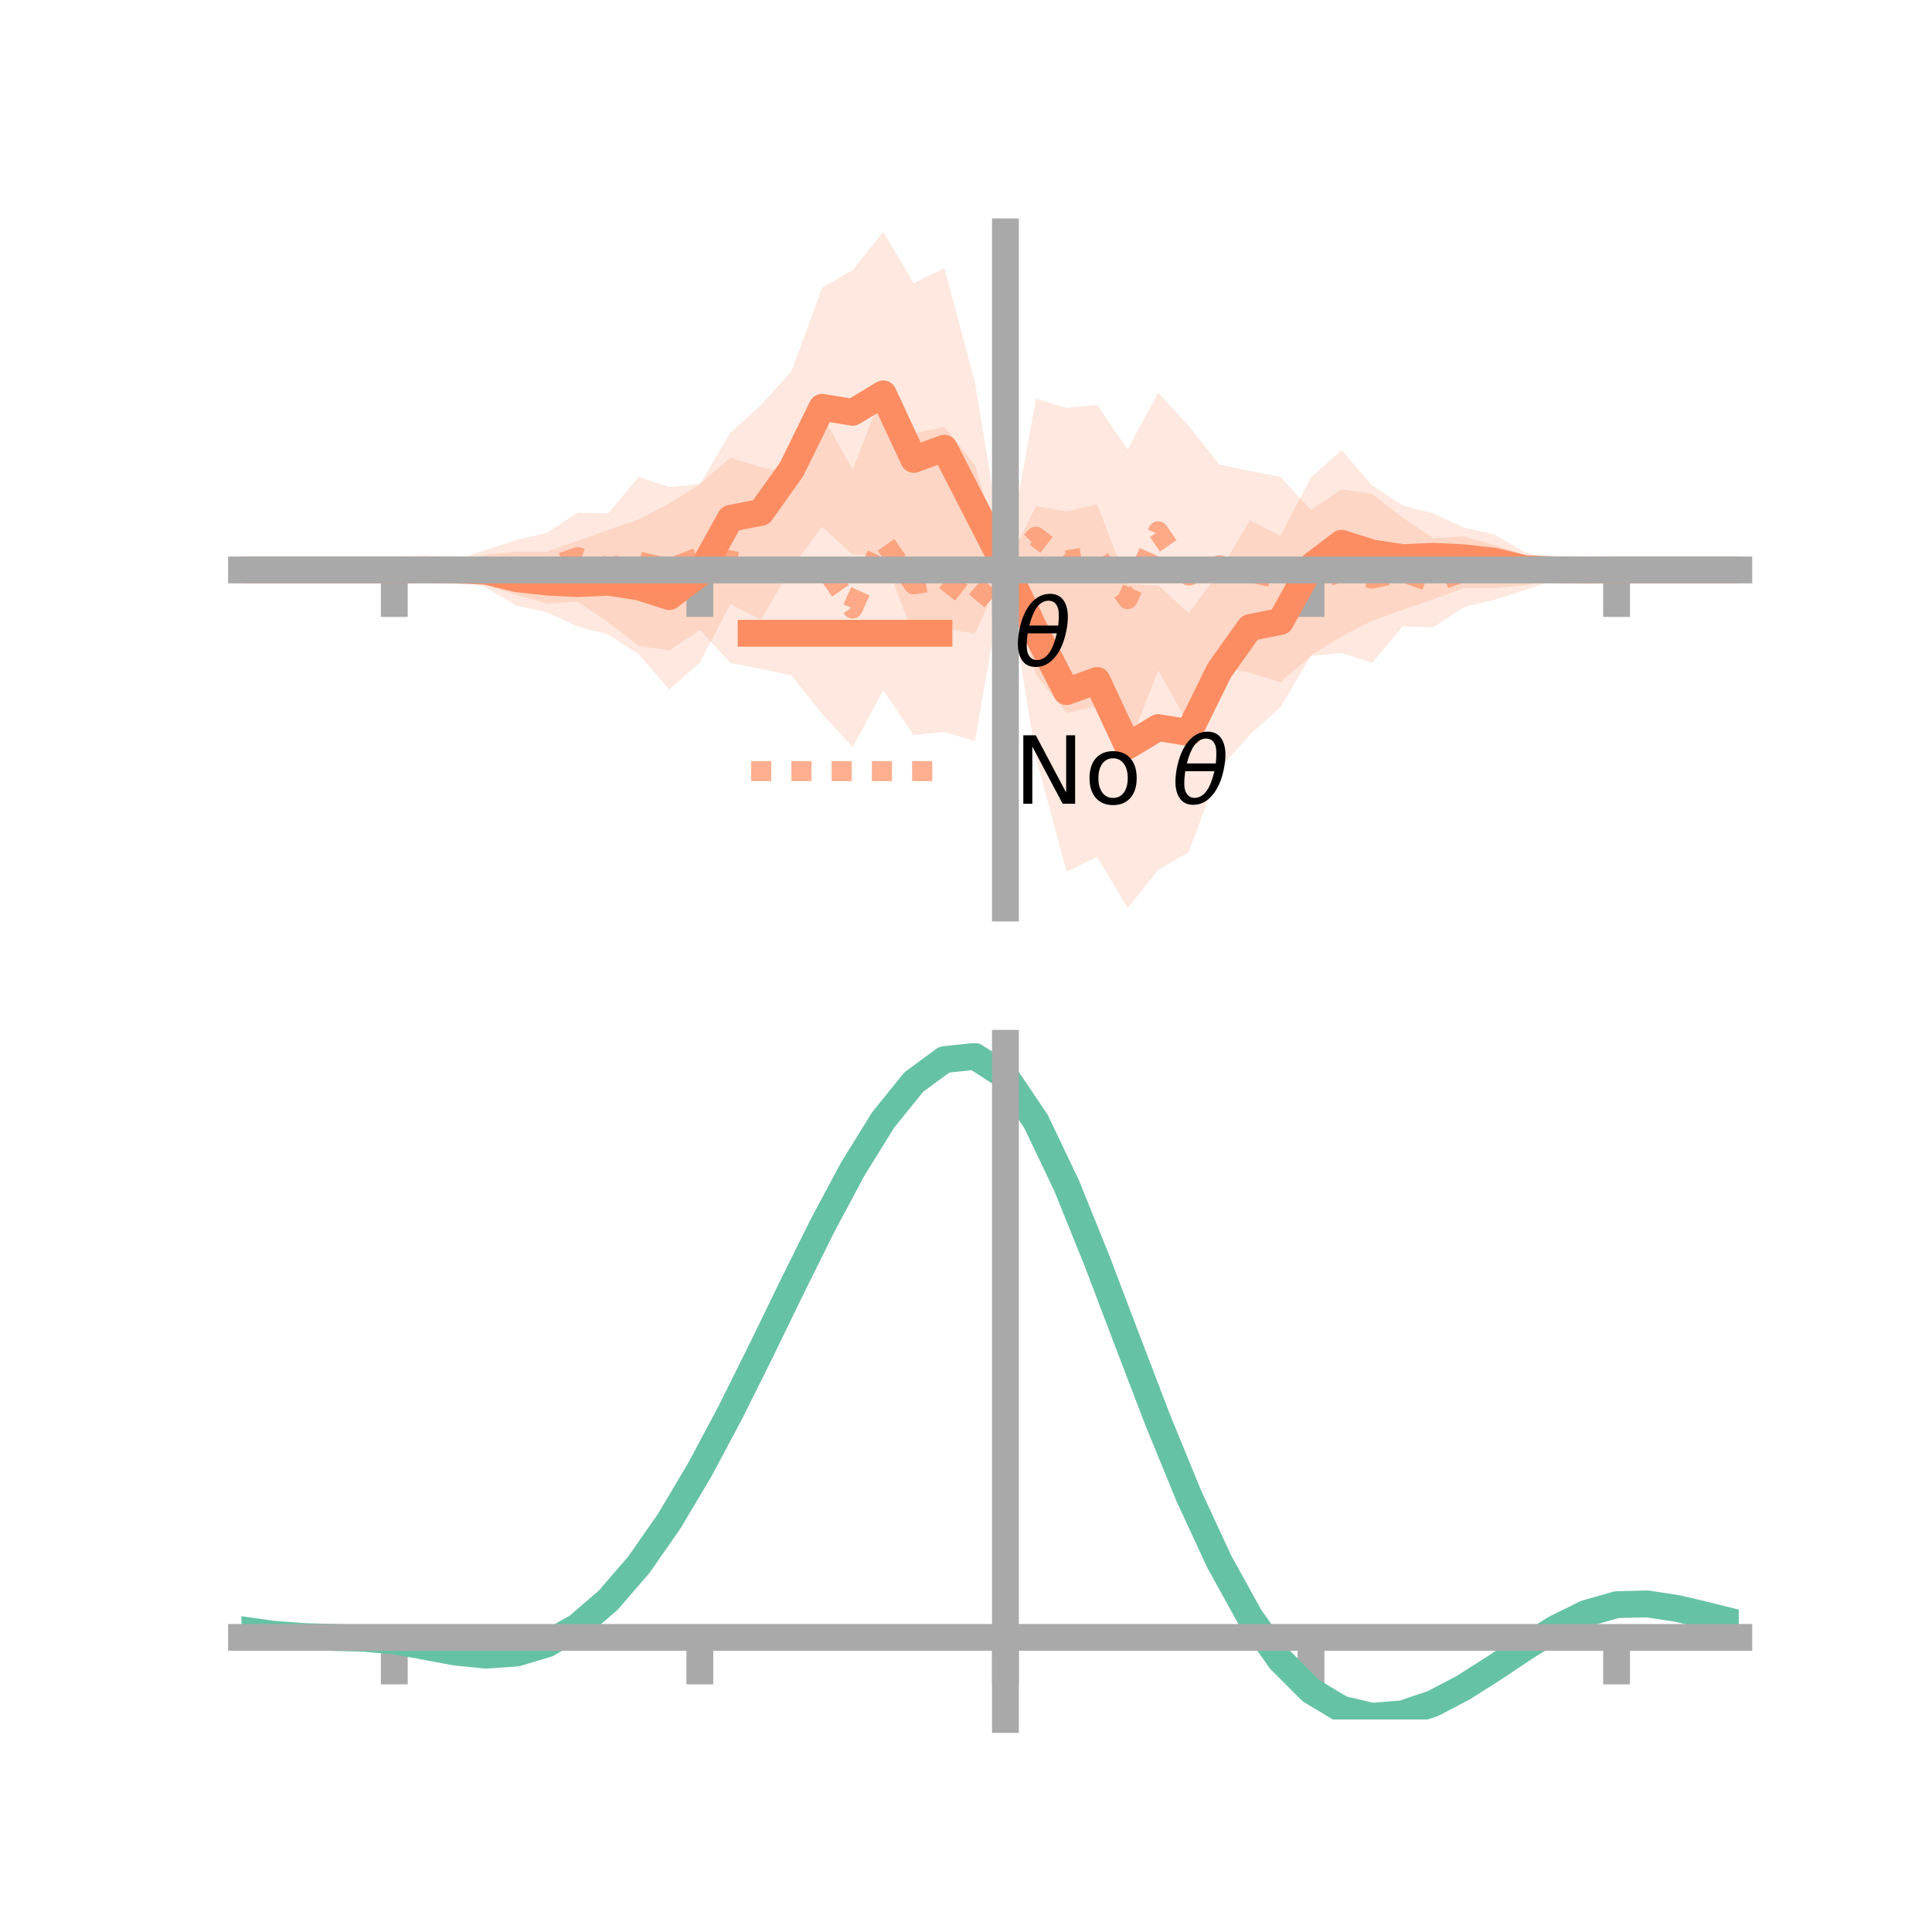 <?xml version="1.0" encoding="utf-8" standalone="no"?>
<!DOCTYPE svg PUBLIC "-//W3C//DTD SVG 1.1//EN"
  "http://www.w3.org/Graphics/SVG/1.1/DTD/svg11.dtd">
<!-- Created with matplotlib (https://matplotlib.org/) -->
<svg height="144pt" version="1.1" viewBox="0 0 144 144" width="144pt" xmlns="http://www.w3.org/2000/svg" xmlns:xlink="http://www.w3.org/1999/xlink">
 <defs>
  <style type="text/css">*{stroke-linecap:butt;stroke-linejoin:round;}</style>
 </defs>
 <g id="figure_1">
  <g id="patch_1">
   <path d="M 0 144 
L 144 144 
L 144 0 
L 0 0 
z
" style="fill:none;"/>
  </g>
  <g id="axes_1">
   <g id="patch_2">
    <path d="M 18 67.68 
L 129.6 67.68 
L 129.6 17.28 
L 18 17.28 
z
" style="fill:none;"/>
   </g>
   <g id="PolyCollection_1">
    <path clip-path="url(#pca3394d5e0)" d="M 18 42.48 
L 18 42.48 
L 20.278 42.48 
L 22.555 42.48 
L 24.833 42.48 
L 27.11 42.48 
L 29.388 42.48 
L 31.665 42.173 
L 33.943 41.84 
L 36.22 41.337 
L 38.498 41.128 
L 40.776 41.13 
L 43.053 40.297 
L 45.331 39.508 
L 47.608 38.71 
L 49.886 37.534 
L 52.163 36.102 
L 54.441 32.248 
L 56.718 30.2 
L 58.996 27.658 
L 61.273 21.452 
L 63.551 20.131 
L 65.829 17.28 
L 68.106 21.106 
L 70.384 19.982 
L 72.661 28.455 
L 74.939 42.28 
L 77.216 37.729 
L 79.494 38.123 
L 81.771 37.585 
L 84.049 43.526 
L 86.327 43.629 
L 88.604 45.694 
L 90.882 42.638 
L 93.159 38.783 
L 95.437 39.936 
L 97.714 35.577 
L 99.992 33.56 
L 102.269 36.183 
L 104.547 37.673 
L 106.824 38.258 
L 109.102 39.316 
L 111.38 39.826 
L 113.657 41.158 
L 115.935 41.815 
L 118.212 42.21 
L 120.49 42.48 
L 122.767 42.48 
L 125.045 42.48 
L 127.322 42.48 
L 129.6 42.48 
L 129.6 42.48 
L 129.6 42.48 
L 127.322 42.48 
L 125.045 42.48 
L 122.767 42.48 
L 120.49 42.48 
L 118.212 42.787 
L 115.935 43.12 
L 113.657 43.623 
L 111.38 43.832 
L 109.102 43.83 
L 106.824 44.663 
L 104.547 45.452 
L 102.269 46.25 
L 99.992 47.426 
L 97.714 48.858 
L 95.437 52.712 
L 93.159 54.76 
L 90.882 57.302 
L 88.604 63.508 
L 86.327 64.829 
L 84.049 67.68 
L 81.771 63.854 
L 79.494 64.978 
L 77.216 56.505 
L 74.939 42.28 
L 72.661 47.231 
L 70.384 46.837 
L 68.106 47.375 
L 65.829 41.434 
L 63.551 41.331 
L 61.273 39.266 
L 58.996 42.322 
L 56.718 46.177 
L 54.441 45.024 
L 52.163 49.383 
L 49.886 51.4 
L 47.608 48.777 
L 45.331 47.287 
L 43.053 46.702 
L 40.776 45.644 
L 38.498 45.134 
L 36.22 43.802 
L 33.943 43.145 
L 31.665 42.75 
L 29.388 42.48 
L 27.11 42.48 
L 24.833 42.48 
L 22.555 42.48 
L 20.278 42.48 
L 18 42.48 
z
" style="fill:#fc8d62;fill-opacity:0.2;"/>
   </g>
   <g id="PolyCollection_2">
    <path clip-path="url(#pca3394d5e0)" d="M 18 42.48 
L 18 42.48 
L 20.278 42.48 
L 22.555 42.48 
L 24.833 42.48 
L 27.11 42.48 
L 29.388 42.48 
L 31.665 42.202 
L 33.943 41.769 
L 36.22 40.979 
L 38.498 40.252 
L 40.776 39.702 
L 43.053 38.212 
L 45.331 38.271 
L 47.608 35.547 
L 49.886 36.301 
L 52.163 36.069 
L 54.441 34.12 
L 56.718 34.82 
L 58.996 35.288 
L 61.273 30.924 
L 63.551 35.006 
L 65.829 29.166 
L 68.106 32.312 
L 70.384 31.82 
L 72.661 34.662 
L 74.939 42.28 
L 77.216 29.719 
L 79.494 30.405 
L 81.771 30.174 
L 84.049 33.509 
L 86.327 29.264 
L 88.604 31.756 
L 90.882 34.613 
L 93.159 35.105 
L 95.437 35.545 
L 97.714 38.026 
L 99.992 36.481 
L 102.269 36.825 
L 104.547 38.585 
L 106.824 40.113 
L 109.102 39.98 
L 111.38 40.628 
L 113.657 41.339 
L 115.935 41.69 
L 118.212 42.268 
L 120.49 42.48 
L 122.767 42.48 
L 125.045 42.48 
L 127.322 42.48 
L 129.6 42.48 
L 129.6 42.48 
L 129.6 42.48 
L 127.322 42.48 
L 125.045 42.48 
L 122.767 42.48 
L 120.49 42.48 
L 118.212 42.758 
L 115.935 43.191 
L 113.657 43.981 
L 111.38 44.708 
L 109.102 45.258 
L 106.824 46.748 
L 104.547 46.689 
L 102.269 49.413 
L 99.992 48.659 
L 97.714 48.891 
L 95.437 50.84 
L 93.159 50.14 
L 90.882 49.672 
L 88.604 54.036 
L 86.327 49.954 
L 84.049 55.794 
L 81.771 52.648 
L 79.494 53.14 
L 77.216 50.298 
L 74.939 42.28 
L 72.661 55.241 
L 70.384 54.555 
L 68.106 54.786 
L 65.829 51.451 
L 63.551 55.696 
L 61.273 53.204 
L 58.996 50.347 
L 56.718 49.855 
L 54.441 49.415 
L 52.163 46.934 
L 49.886 48.479 
L 47.608 48.135 
L 45.331 46.375 
L 43.053 44.847 
L 40.776 44.98 
L 38.498 44.332 
L 36.22 43.621 
L 33.943 43.27 
L 31.665 42.692 
L 29.388 42.48 
L 27.11 42.48 
L 24.833 42.48 
L 22.555 42.48 
L 20.278 42.48 
L 18 42.48 
z
" style="fill:#fc8d62;fill-opacity:0.2;"/>
   </g>
   <g id="matplotlib.axis_1">
    <g id="xtick_1">
     <g id="line2d_1">
      <defs>
       <path d="M 0 0 
L 0 3.5 
" id="m5f84fbed61" style="stroke:#a9a9a9;stroke-width:2;"/>
      </defs>
      <g>
       <use style="fill:#a9a9a9;stroke:#a9a9a9;stroke-width:2;" x="29.388" xlink:href="#m5f84fbed61" y="42.48"/>
      </g>
     </g>
    </g>
    <g id="xtick_2">
     <g id="line2d_2">
      <g>
       <use style="fill:#a9a9a9;stroke:#a9a9a9;stroke-width:2;" x="52.163" xlink:href="#m5f84fbed61" y="42.48"/>
      </g>
     </g>
    </g>
    <g id="xtick_3">
     <g id="line2d_3">
      <g>
       <use style="fill:#a9a9a9;stroke:#a9a9a9;stroke-width:2;" x="74.939" xlink:href="#m5f84fbed61" y="42.48"/>
      </g>
     </g>
    </g>
    <g id="xtick_4">
     <g id="line2d_4">
      <g>
       <use style="fill:#a9a9a9;stroke:#a9a9a9;stroke-width:2;" x="97.714" xlink:href="#m5f84fbed61" y="42.48"/>
      </g>
     </g>
    </g>
    <g id="xtick_5">
     <g id="line2d_5">
      <g>
       <use style="fill:#a9a9a9;stroke:#a9a9a9;stroke-width:2;" x="120.49" xlink:href="#m5f84fbed61" y="42.48"/>
      </g>
     </g>
    </g>
   </g>
   <g id="matplotlib.axis_2"/>
   <g id="line2d_6">
    <path clip-path="url(#pca3394d5e0)" d="M 18 42.48 
L 20.278 42.48 
L 22.555 42.48 
L 24.833 42.48 
L 27.11 42.48 
L 29.388 42.48 
L 31.665 42.462 
L 33.943 42.492 
L 36.22 42.569 
L 38.498 43.131 
L 40.776 43.387 
L 43.053 43.5 
L 45.331 43.398 
L 47.608 43.744 
L 49.886 44.467 
L 52.163 42.743 
L 54.441 38.636 
L 56.718 38.189 
L 58.996 34.99 
L 61.273 30.359 
L 63.551 30.731 
L 65.829 29.357 
L 68.106 34.24 
L 70.384 33.409 
L 72.661 37.843 
L 74.939 42.28 
L 77.216 47.117 
L 79.494 51.551 
L 81.771 50.72 
L 84.049 55.603 
L 86.327 54.229 
L 88.604 54.601 
L 90.882 49.97 
L 93.159 46.771 
L 95.437 46.324 
L 97.714 42.217 
L 99.992 40.493 
L 102.269 41.216 
L 104.547 41.562 
L 106.824 41.46 
L 109.102 41.573 
L 111.38 41.829 
L 113.657 42.391 
L 115.935 42.468 
L 118.212 42.498 
L 120.49 42.48 
L 122.767 42.48 
L 125.045 42.48 
L 127.322 42.48 
L 129.6 42.48 
" style="fill:none;stroke:#fc8d62;stroke-linecap:square;stroke-width:2;"/>
   </g>
   <g id="line2d_7">
    <path clip-path="url(#pca3394d5e0)" d="M 18 42.48 
L 20.278 42.48 
L 22.555 42.48 
L 24.833 42.48 
L 27.11 42.48 
L 29.388 42.48 
L 31.665 42.447 
L 33.943 42.519 
L 36.22 42.3 
L 38.498 42.292 
L 40.776 42.341 
L 43.053 41.529 
L 45.331 42.323 
L 47.608 41.841 
L 49.886 42.39 
L 52.163 41.502 
L 54.441 41.768 
L 56.718 42.337 
L 58.996 42.817 
L 61.273 42.064 
L 63.551 45.351 
L 65.829 40.308 
L 68.106 43.549 
L 70.384 43.188 
L 72.661 44.952 
L 74.939 42.28 
L 77.216 40.008 
L 79.494 41.772 
L 81.771 41.411 
L 84.049 44.652 
L 86.327 39.609 
L 88.604 42.896 
L 90.882 42.143 
L 93.159 42.623 
L 95.437 43.192 
L 97.714 43.458 
L 99.992 42.57 
L 102.269 43.119 
L 104.547 42.637 
L 106.824 43.431 
L 109.102 42.619 
L 111.38 42.668 
L 113.657 42.66 
L 115.935 42.441 
L 118.212 42.513 
L 120.49 42.48 
L 122.767 42.48 
L 125.045 42.48 
L 127.322 42.48 
L 129.6 42.48 
" style="fill:none;stroke:#fc8d62;stroke-dasharray:1.5,1.5;stroke-dashoffset:0;stroke-opacity:0.7;stroke-width:1.5;"/>
   </g>
   <g id="patch_3">
    <path d="M 74.939 67.68 
L 74.939 17.28 
" style="fill:none;stroke:#a9a9a9;stroke-linecap:square;stroke-linejoin:miter;stroke-width:2;"/>
   </g>
   <g id="patch_4">
    <path d="M 129.6 67.68 
L 129.6 17.28 
" style="fill:none;"/>
   </g>
   <g id="patch_5">
    <path d="M 18 42.48 
L 129.6 42.48 
" style="fill:none;stroke:#a9a9a9;stroke-linecap:square;stroke-linejoin:miter;stroke-width:2;"/>
   </g>
   <g id="patch_6">
    <path d="M 18 17.28 
L 129.6 17.28 
" style="fill:none;"/>
   </g>
   <g id="legend_1">
    <g id="line2d_8">
     <path d="M 55.985 47.2 
L 69.985 47.2 
" style="fill:none;stroke:#fc8d62;stroke-linecap:square;stroke-width:2;"/>
    </g>
    <g id="line2d_9"/>
    <g id="text_1">
     <!-- $\theta$ -->
     <g transform="translate(75.585 49.65)scale(0.07 -0.07)">
      <defs>
       <path d="M 45.516 34.672 
L 14.453 34.672 
Q 12.359 20.062 14.5 13.875 
Q 17.188 6.25 24.469 6.25 
Q 31.781 6.25 37.359 13.922 
Q 42.234 20.656 45.516 34.672 
z
M 47.016 42.969 
Q 48.344 56.844 46.625 61.719 
Q 43.953 69.438 36.766 69.438 
Q 29.297 69.438 23.828 61.812 
Q 19.531 55.672 16.156 42.969 
z
M 38.188 76.766 
Q 49.906 76.766 54.594 66.406 
Q 59.281 56.109 55.719 37.844 
Q 52.203 19.625 43.453 9.281 
Q 34.766 -1.125 23.047 -1.125 
Q 11.281 -1.125 6.641 9.281 
Q 2 19.625 5.516 37.844 
Q 9.078 56.109 17.719 66.406 
Q 26.422 76.766 38.188 76.766 
z
" id="DejaVuSans-Oblique-952"/>
      </defs>
      <use transform="translate(0 0.234)" xlink:href="#DejaVuSans-Oblique-952"/>
     </g>
    </g>
    <g id="line2d_10">
     <path d="M 55.985 57.474 
L 69.985 57.474 
" style="fill:none;stroke:#fc8d62;stroke-dasharray:1.5,1.5;stroke-dashoffset:0;stroke-opacity:0.7;stroke-width:1.5;"/>
    </g>
    <g id="line2d_11"/>
    <g id="text_2">
     <!-- No $\theta$ -->
     <g transform="translate(75.585 59.924)scale(0.07 -0.07)">
      <defs>
       <path d="M 9.812 72.906 
L 23.094 72.906 
L 55.422 11.922 
L 55.422 72.906 
L 64.984 72.906 
L 64.984 0 
L 51.703 0 
L 19.391 60.984 
L 19.391 0 
L 9.812 0 
z
" id="DejaVuSans-78"/>
       <path d="M 30.609 48.391 
Q 23.391 48.391 19.188 42.75 
Q 14.984 37.109 14.984 27.297 
Q 14.984 17.484 19.156 11.844 
Q 23.344 6.203 30.609 6.203 
Q 37.797 6.203 41.984 11.859 
Q 46.188 17.531 46.188 27.297 
Q 46.188 37.016 41.984 42.703 
Q 37.797 48.391 30.609 48.391 
z
M 30.609 56 
Q 42.328 56 49.016 48.375 
Q 55.719 40.766 55.719 27.297 
Q 55.719 13.875 49.016 6.219 
Q 42.328 -1.422 30.609 -1.422 
Q 18.844 -1.422 12.172 6.219 
Q 5.516 13.875 5.516 27.297 
Q 5.516 40.766 12.172 48.375 
Q 18.844 56 30.609 56 
z
" id="DejaVuSans-111"/>
       <path id="DejaVuSans-32"/>
      </defs>
      <use transform="translate(0 0.234)" xlink:href="#DejaVuSans-78"/>
      <use transform="translate(74.805 0.234)" xlink:href="#DejaVuSans-111"/>
      <use transform="translate(135.986 0.234)" xlink:href="#DejaVuSans-32"/>
      <use transform="translate(167.773 0.234)" xlink:href="#DejaVuSans-Oblique-952"/>
     </g>
    </g>
   </g>
  </g>
  <g id="axes_2">
   <g id="patch_7">
    <path d="M 18 128.16 
L 129.6 128.16 
L 129.6 77.76 
L 18 77.76 
z
" style="fill:none;"/>
   </g>
   <g id="PolyCollection_3">
    <path clip-path="url(#p8181997ae2)" d="M 18 121.519 
L 18 121.428 
L 20.278 121.76 
L 22.555 121.935 
L 24.833 122.006 
L 27.11 122.073 
L 29.388 122.269 
L 31.665 122.674 
L 33.943 123.094 
L 36.22 123.31 
L 38.498 123.146 
L 40.776 122.463 
L 43.053 121.155 
L 45.331 119.155 
L 47.608 116.458 
L 49.886 113.107 
L 52.163 109.183 
L 54.441 104.804 
L 56.718 100.126 
L 58.996 95.335 
L 61.273 90.646 
L 63.551 86.302 
L 65.829 82.56 
L 68.106 79.697 
L 70.384 78 
L 72.661 77.76 
L 74.939 79.258 
L 77.216 82.679 
L 79.494 87.521 
L 81.771 93.234 
L 84.049 99.321 
L 86.327 105.358 
L 88.604 111.007 
L 90.882 116.011 
L 93.159 120.195 
L 95.437 123.456 
L 97.714 125.762 
L 99.992 127.144 
L 102.269 127.685 
L 104.547 127.504 
L 106.824 126.746 
L 109.102 125.571 
L 111.38 124.15 
L 113.657 122.657 
L 115.935 121.266 
L 118.212 120.155 
L 120.49 119.508 
L 122.767 119.449 
L 125.045 119.807 
L 127.322 120.361 
L 129.6 120.941 
L 129.6 121.058 
L 129.6 121.058 
L 127.322 120.507 
L 125.045 119.978 
L 122.767 119.636 
L 120.49 119.7 
L 118.212 120.352 
L 115.935 121.49 
L 113.657 122.931 
L 111.38 124.485 
L 109.102 125.962 
L 106.824 127.181 
L 104.547 127.966 
L 102.269 128.16 
L 99.992 127.629 
L 97.714 126.269 
L 95.437 124.017 
L 93.159 120.853 
L 90.882 116.806 
L 88.604 111.968 
L 86.327 106.501 
L 84.049 100.651 
L 81.771 94.745 
L 79.494 89.193 
L 77.216 84.485 
L 74.939 81.16 
L 72.661 79.712 
L 70.384 79.954 
L 68.106 81.606 
L 65.829 84.379 
L 63.551 87.991 
L 61.273 92.172 
L 58.996 96.672 
L 56.718 101.258 
L 54.441 105.725 
L 52.163 109.896 
L 49.886 113.629 
L 47.608 116.815 
L 45.331 119.386 
L 43.053 121.311 
L 40.776 122.597 
L 38.498 123.276 
L 36.22 123.427 
L 33.943 123.187 
L 31.665 122.746 
L 29.388 122.338 
L 27.11 122.147 
L 24.833 122.081 
L 22.555 122.007 
L 20.278 121.835 
L 18 121.519 
z
" style="fill:#66c2a5;fill-opacity:0.2;"/>
   </g>
   <g id="matplotlib.axis_3">
    <g id="xtick_6">
     <g id="line2d_12">
      <g>
       <use style="fill:#a9a9a9;stroke:#a9a9a9;stroke-width:2;" x="29.388" xlink:href="#m5f84fbed61" y="122.043"/>
      </g>
     </g>
    </g>
    <g id="xtick_7">
     <g id="line2d_13">
      <g>
       <use style="fill:#a9a9a9;stroke:#a9a9a9;stroke-width:2;" x="52.163" xlink:href="#m5f84fbed61" y="122.043"/>
      </g>
     </g>
    </g>
    <g id="xtick_8">
     <g id="line2d_14">
      <g>
       <use style="fill:#a9a9a9;stroke:#a9a9a9;stroke-width:2;" x="74.939" xlink:href="#m5f84fbed61" y="122.043"/>
      </g>
     </g>
    </g>
    <g id="xtick_9">
     <g id="line2d_15">
      <g>
       <use style="fill:#a9a9a9;stroke:#a9a9a9;stroke-width:2;" x="97.714" xlink:href="#m5f84fbed61" y="122.043"/>
      </g>
     </g>
    </g>
    <g id="xtick_10">
     <g id="line2d_16">
      <g>
       <use style="fill:#a9a9a9;stroke:#a9a9a9;stroke-width:2;" x="120.49" xlink:href="#m5f84fbed61" y="122.043"/>
      </g>
     </g>
    </g>
   </g>
   <g id="matplotlib.axis_4"/>
   <g id="line2d_17">
    <path clip-path="url(#p8181997ae2)" d="M 18 121.473 
L 20.278 121.798 
L 22.555 121.971 
L 24.833 122.044 
L 27.11 122.11 
L 29.388 122.303 
L 31.665 122.71 
L 33.943 123.14 
L 36.22 123.368 
L 38.498 123.211 
L 40.776 122.53 
L 43.053 121.233 
L 45.331 119.27 
L 47.608 116.637 
L 49.886 113.368 
L 52.163 109.539 
L 54.441 105.264 
L 56.718 100.692 
L 58.996 96.003 
L 61.273 91.409 
L 63.551 87.146 
L 65.829 83.469 
L 68.106 80.652 
L 70.384 78.977 
L 72.661 78.736 
L 74.939 80.209 
L 77.216 83.582 
L 79.494 88.357 
L 81.771 93.99 
L 84.049 99.986 
L 86.327 105.93 
L 88.604 111.487 
L 90.882 116.409 
L 93.159 120.524 
L 95.437 123.737 
L 97.714 126.015 
L 99.992 127.386 
L 102.269 127.922 
L 104.547 127.735 
L 106.824 126.963 
L 109.102 125.767 
L 111.38 124.317 
L 113.657 122.794 
L 115.935 121.378 
L 118.212 120.253 
L 120.49 119.604 
L 122.767 119.543 
L 125.045 119.892 
L 127.322 120.434 
L 129.6 121 
" style="fill:none;stroke:#66c2a5;stroke-linecap:square;stroke-width:2;"/>
   </g>
   <g id="patch_8">
    <path d="M 74.939 128.16 
L 74.939 77.76 
" style="fill:none;stroke:#a9a9a9;stroke-linecap:square;stroke-linejoin:miter;stroke-width:2;"/>
   </g>
   <g id="patch_9">
    <path d="M 129.6 128.16 
L 129.6 77.76 
" style="fill:none;"/>
   </g>
   <g id="patch_10">
    <path d="M 18 122.043 
L 129.6 122.043 
" style="fill:none;stroke:#a9a9a9;stroke-linecap:square;stroke-linejoin:miter;stroke-width:2;"/>
   </g>
   <g id="patch_11">
    <path d="M 18 77.76 
L 129.6 77.76 
" style="fill:none;"/>
   </g>
  </g>
 </g>
 <defs>
  <clipPath id="pca3394d5e0">
   <rect height="50.4" width="111.6" x="18" y="17.28"/>
  </clipPath>
  <clipPath id="p8181997ae2">
   <rect height="50.4" width="111.6" x="18" y="77.76"/>
  </clipPath>
 </defs>
</svg>
